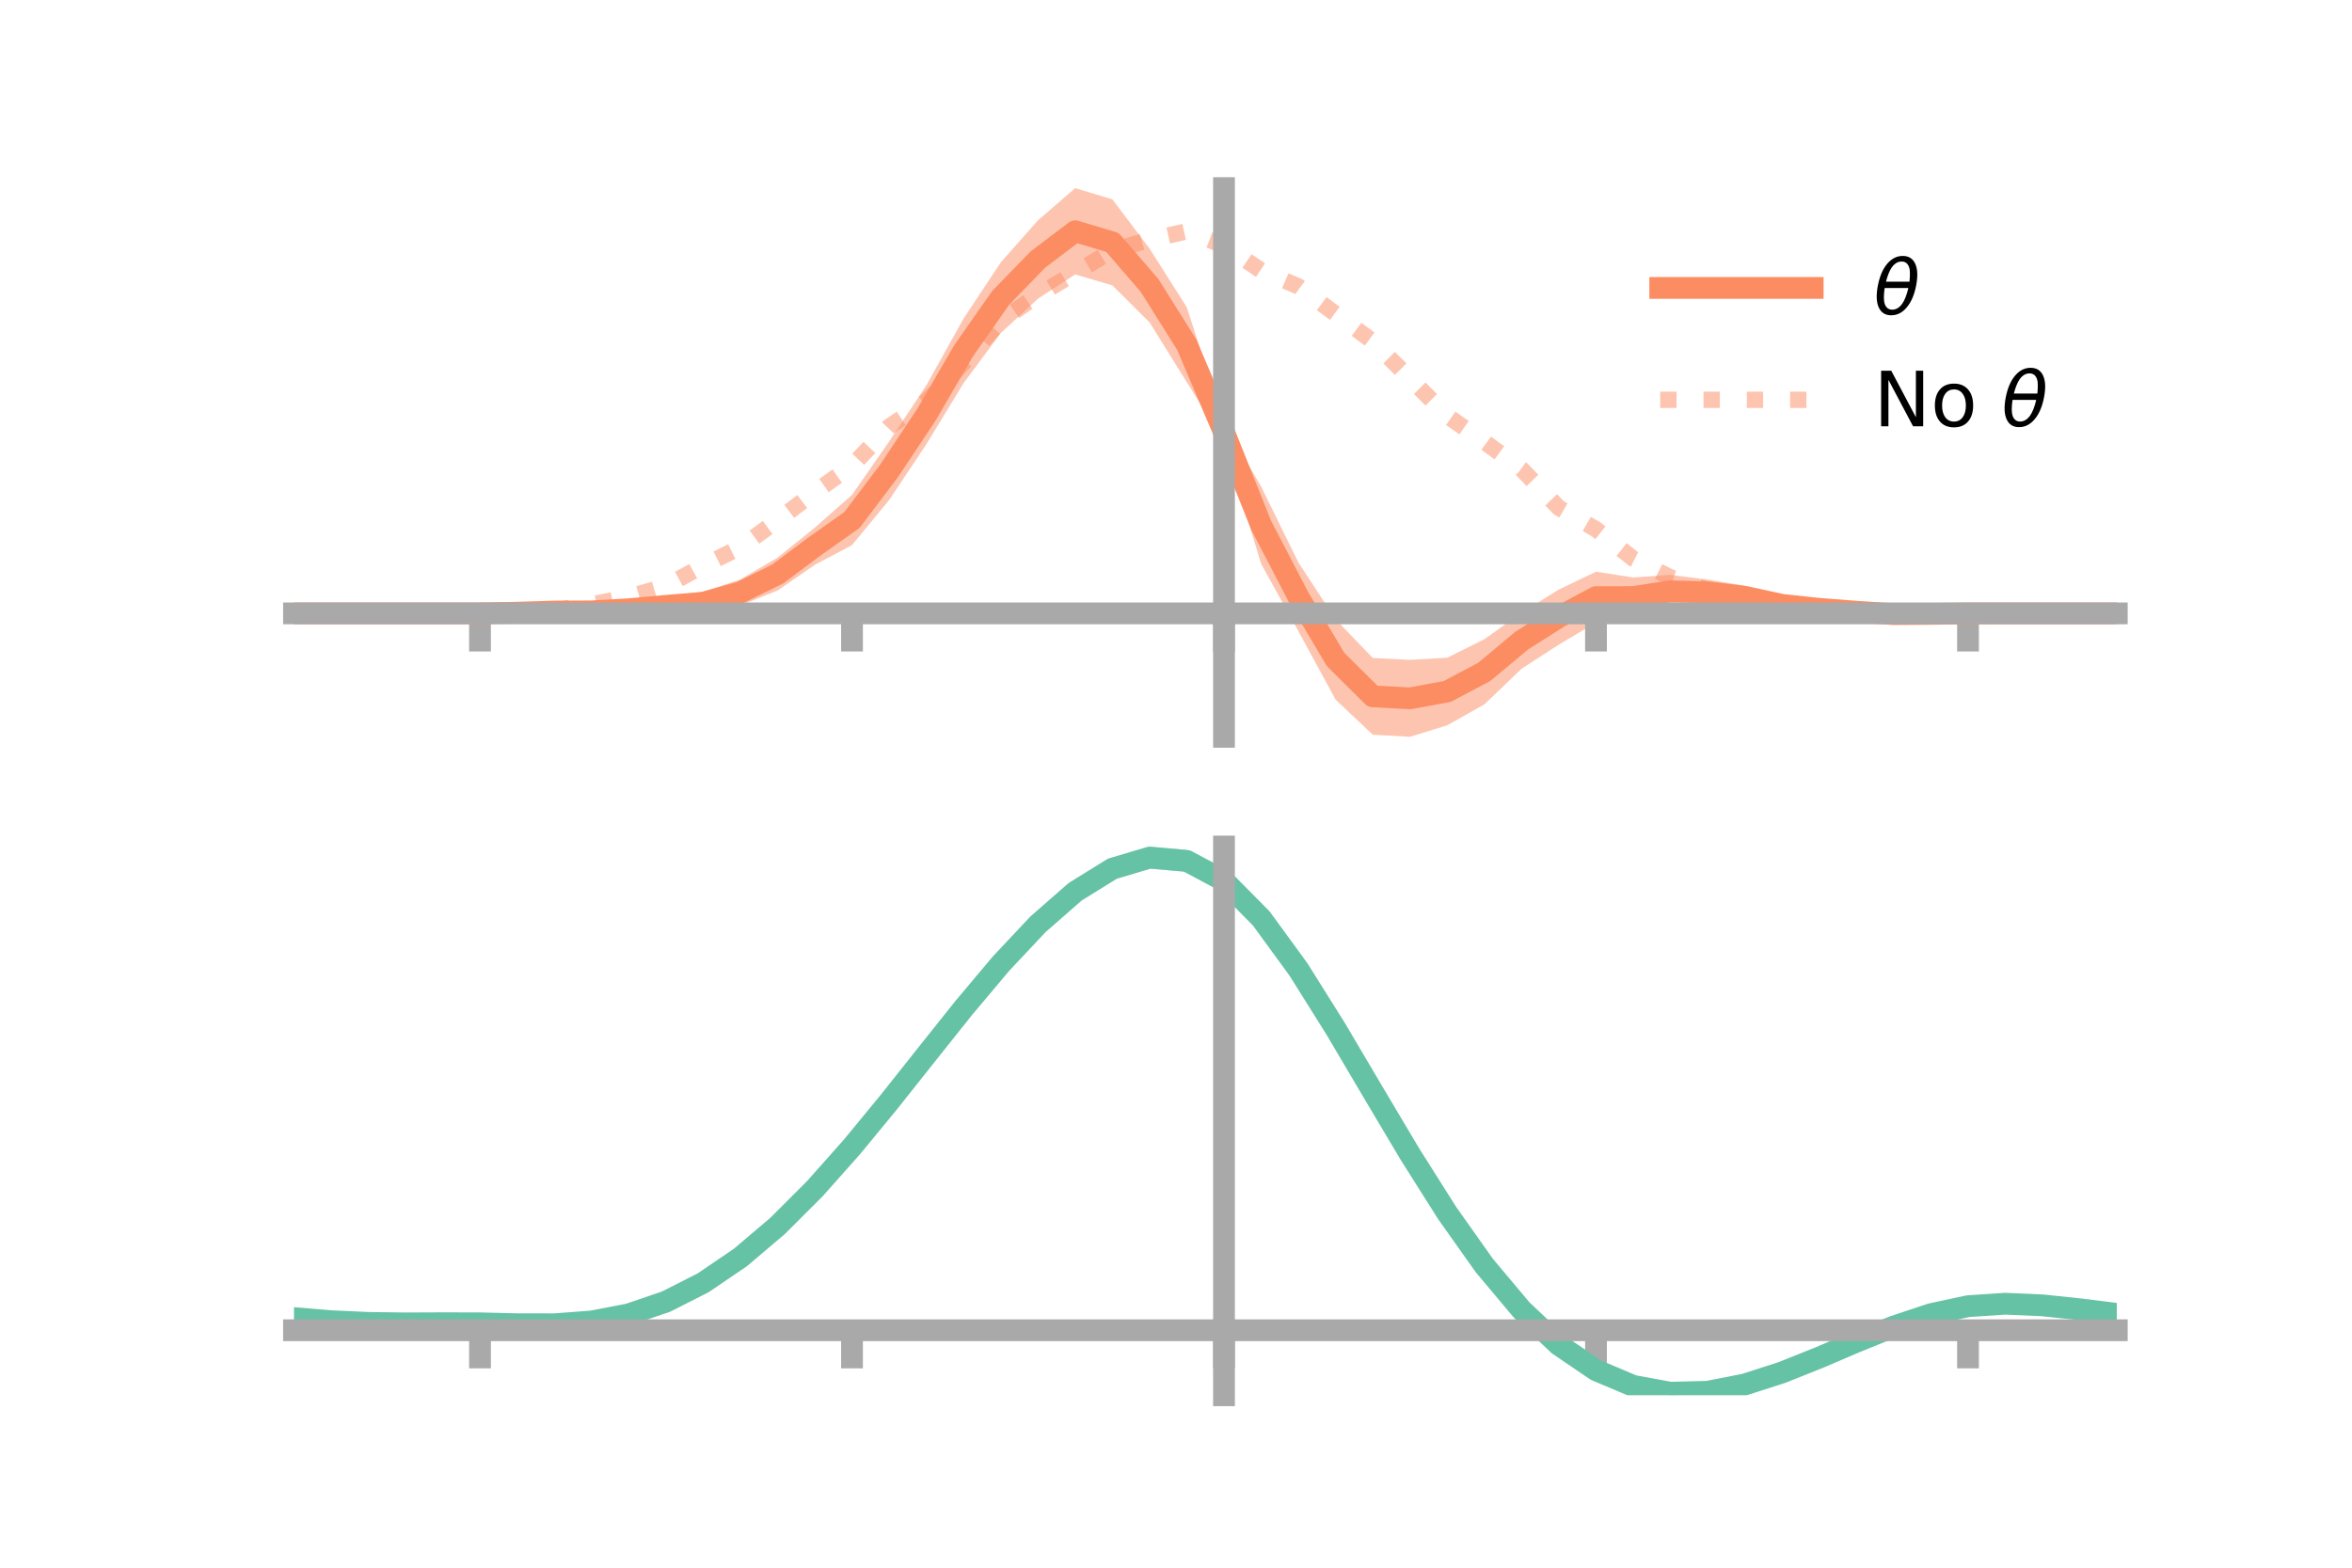 <?xml version="1.0" encoding="utf-8" standalone="no"?>
<!DOCTYPE svg PUBLIC "-//W3C//DTD SVG 1.1//EN"
  "http://www.w3.org/Graphics/SVG/1.1/DTD/svg11.dtd">
<!-- Created with matplotlib (https://matplotlib.org/) -->
<svg height="144pt" version="1.1" viewBox="0 0 216 144" width="216pt" xmlns="http://www.w3.org/2000/svg" xmlns:xlink="http://www.w3.org/1999/xlink">
 <defs>
  <style type="text/css">*{stroke-linecap:butt;stroke-linejoin:round;}</style>
 </defs>
 <g id="figure_1">
  <g id="patch_1">
   <path d="M 0 144 
L 216 144 
L 216 0 
L 0 0 
z
" style="fill:none;"/>
  </g>
  <g id="axes_1">
   <g id="patch_2">
    <path d="M 27 67.68 
L 194.4 67.68 
L 194.4 17.28 
L 27 17.28 
z
" style="fill:none;"/>
   </g>
   <g id="PolyCollection_1">
    <path clip-path="url(#pa77e4a32e4)" d="M 27 56.343 
L 27 56.343 
L 30.416 56.343 
L 33.833 56.343 
L 37.249 56.343 
L 40.665 56.343 
L 44.082 56.336 
L 47.498 56.193 
L 50.914 55.998 
L 54.331 55.783 
L 57.747 55.373 
L 61.163 54.767 
L 64.58 54.353 
L 67.996 53.226 
L 71.412 51.218 
L 74.829 48.464 
L 78.245 45.455 
L 81.661 40.545 
L 85.078 35.382 
L 88.494 29.257 
L 91.91 24.098 
L 95.327 20.234 
L 98.743 17.28 
L 102.159 18.313 
L 105.576 22.838 
L 108.992 28.227 
L 112.408 38.839 
L 115.824 44.704 
L 119.241 51.666 
L 122.657 56.887 
L 126.073 60.439 
L 129.49 60.612 
L 132.906 60.414 
L 136.322 58.715 
L 139.739 56.273 
L 143.155 54.155 
L 146.571 52.512 
L 149.988 53.043 
L 153.404 52.802 
L 156.82 53.238 
L 160.237 53.805 
L 163.653 54.67 
L 167.069 55.323 
L 170.486 55.8 
L 173.902 56.234 
L 177.318 56.303 
L 180.735 56.342 
L 184.151 56.343 
L 187.567 56.343 
L 190.984 56.343 
L 194.4 56.343 
L 194.4 56.343 
L 194.4 56.343 
L 190.984 56.343 
L 187.567 56.343 
L 184.151 56.343 
L 180.735 56.349 
L 177.318 56.474 
L 173.902 56.587 
L 170.486 56.581 
L 167.069 56.528 
L 163.653 56.452 
L 160.237 55.836 
L 156.82 55.565 
L 153.404 55.827 
L 149.988 56.637 
L 146.571 57.183 
L 143.155 59.214 
L 139.739 61.426 
L 136.322 64.699 
L 132.906 66.623 
L 129.49 67.68 
L 126.073 67.489 
L 122.657 64.266 
L 119.241 57.977 
L 115.824 51.811 
L 112.408 40.563 
L 108.992 35.11 
L 105.576 29.618 
L 102.159 26.216 
L 98.743 25.21 
L 95.327 27.432 
L 91.91 30.591 
L 88.494 35.188 
L 85.078 40.804 
L 81.661 45.928 
L 78.245 50.069 
L 74.829 51.886 
L 71.412 54.241 
L 67.996 55.601 
L 64.58 56.382 
L 61.163 56.534 
L 57.747 56.555 
L 54.331 56.533 
L 50.914 56.351 
L 47.498 56.366 
L 44.082 56.344 
L 40.665 56.343 
L 37.249 56.343 
L 33.833 56.343 
L 30.416 56.343 
L 27 56.343 
z
" style="fill:#fc8d62;fill-opacity:0.5;"/>
   </g>
   <g id="matplotlib.axis_1">
    <g id="xtick_1">
     <g id="line2d_1">
      <defs>
       <path d="M 0 0 
L 0 3.5 
" id="m65060d61cb" style="stroke:#a9a9a9;stroke-width:2;"/>
      </defs>
      <g>
       <use style="fill:#a9a9a9;stroke:#a9a9a9;stroke-width:2;" x="44.082" xlink:href="#m65060d61cb" y="56.343"/>
      </g>
     </g>
    </g>
    <g id="xtick_2">
     <g id="line2d_2">
      <g>
       <use style="fill:#a9a9a9;stroke:#a9a9a9;stroke-width:2;" x="78.245" xlink:href="#m65060d61cb" y="56.343"/>
      </g>
     </g>
    </g>
    <g id="xtick_3">
     <g id="line2d_3">
      <g>
       <use style="fill:#a9a9a9;stroke:#a9a9a9;stroke-width:2;" x="112.408" xlink:href="#m65060d61cb" y="56.343"/>
      </g>
     </g>
    </g>
    <g id="xtick_4">
     <g id="line2d_4">
      <g>
       <use style="fill:#a9a9a9;stroke:#a9a9a9;stroke-width:2;" x="146.571" xlink:href="#m65060d61cb" y="56.343"/>
      </g>
     </g>
    </g>
    <g id="xtick_5">
     <g id="line2d_5">
      <g>
       <use style="fill:#a9a9a9;stroke:#a9a9a9;stroke-width:2;" x="180.735" xlink:href="#m65060d61cb" y="56.343"/>
      </g>
     </g>
    </g>
   </g>
   <g id="matplotlib.axis_2"/>
   <g id="line2d_6">
    <path clip-path="url(#pa77e4a32e4)" d="M 27 56.343 
L 30.416 56.343 
L 33.833 56.343 
L 37.249 56.343 
L 40.665 56.343 
L 44.082 56.34 
L 47.498 56.28 
L 50.914 56.174 
L 54.331 56.158 
L 57.747 55.964 
L 61.163 55.651 
L 64.58 55.367 
L 67.996 54.414 
L 71.412 52.729 
L 74.829 50.175 
L 78.245 47.762 
L 81.661 43.236 
L 85.078 38.093 
L 88.494 32.222 
L 91.91 27.345 
L 95.327 23.833 
L 98.743 21.245 
L 102.159 22.264 
L 105.576 26.228 
L 108.992 31.669 
L 112.408 39.701 
L 115.824 48.257 
L 119.241 54.821 
L 122.657 60.577 
L 126.073 63.964 
L 129.49 64.146 
L 132.906 63.518 
L 136.322 61.707 
L 139.739 58.85 
L 143.155 56.685 
L 146.571 54.848 
L 149.988 54.84 
L 153.404 54.314 
L 156.82 54.402 
L 160.237 54.821 
L 163.653 55.561 
L 167.069 55.925 
L 170.486 56.191 
L 173.902 56.41 
L 177.318 56.388 
L 180.735 56.345 
L 184.151 56.343 
L 187.567 56.343 
L 190.984 56.343 
L 194.4 56.343 
" style="fill:none;stroke:#fc8d62;stroke-linecap:square;stroke-width:2;"/>
   </g>
   <g id="line2d_7">
    <path clip-path="url(#pa77e4a32e4)" d="M 27 56.343 
L 30.416 56.343 
L 33.833 56.343 
L 37.249 56.343 
L 40.665 56.343 
L 44.082 56.343 
L 47.498 56.279 
L 50.914 56.064 
L 54.331 55.526 
L 57.747 54.829 
L 61.163 53.833 
L 64.58 51.964 
L 67.996 50.27 
L 71.412 47.792 
L 74.829 45.184 
L 78.245 42.782 
L 81.661 39.183 
L 85.078 36.874 
L 88.494 33.312 
L 91.91 29.449 
L 95.327 27.114 
L 98.743 25.061 
L 102.159 23.01 
L 105.576 22.018 
L 108.992 21.245 
L 112.408 22.556 
L 115.824 24.852 
L 119.241 26.308 
L 122.657 28.836 
L 126.073 31.353 
L 129.49 34.766 
L 132.906 38.198 
L 136.322 40.586 
L 139.739 43.093 
L 143.155 46.641 
L 146.571 48.617 
L 149.988 51.318 
L 153.404 53.033 
L 156.82 54.189 
L 160.237 55.387 
L 163.653 55.696 
L 167.069 56.198 
L 170.486 56.452 
L 173.902 56.403 
L 177.318 56.379 
L 180.735 56.343 
L 184.151 56.343 
L 187.567 56.343 
L 190.984 56.343 
L 194.4 56.343 
" style="fill:none;stroke:#fc8d62;stroke-dasharray:1.5,2.475;stroke-dashoffset:0;stroke-opacity:0.5;stroke-width:1.5;"/>
   </g>
   <g id="patch_3">
    <path d="M 112.408 67.68 
L 112.408 17.28 
" style="fill:none;stroke:#a9a9a9;stroke-linecap:square;stroke-linejoin:miter;stroke-width:2;"/>
   </g>
   <g id="patch_4">
    <path d="M 194.4 67.68 
L 194.4 17.28 
" style="fill:none;"/>
   </g>
   <g id="patch_5">
    <path d="M 27 56.343 
L 194.4 56.343 
" style="fill:none;stroke:#a9a9a9;stroke-linecap:square;stroke-linejoin:miter;stroke-width:2;"/>
   </g>
   <g id="patch_6">
    <path d="M 27 17.28 
L 194.4 17.28 
" style="fill:none;"/>
   </g>
   <g id="legend_1">
    <g id="line2d_8">
     <path d="M 152.47 26.449 
L 166.47 26.449 
" style="fill:none;stroke:#fc8d62;stroke-linecap:square;stroke-width:2;"/>
    </g>
    <g id="line2d_9"/>
    <g id="text_1">
     <!-- $\theta$ -->
     <g transform="translate(172.07 28.899)scale(0.07 -0.07)">
      <defs>
       <path d="M 45.516 34.672 
L 14.453 34.672 
Q 12.359 20.062 14.5 13.875 
Q 17.188 6.25 24.469 6.25 
Q 31.781 6.25 37.359 13.922 
Q 42.234 20.656 45.516 34.672 
z
M 47.016 42.969 
Q 48.344 56.844 46.625 61.719 
Q 43.953 69.438 36.766 69.438 
Q 29.297 69.438 23.828 61.812 
Q 19.531 55.672 16.156 42.969 
z
M 38.188 76.766 
Q 49.906 76.766 54.594 66.406 
Q 59.281 56.109 55.719 37.844 
Q 52.203 19.625 43.453 9.281 
Q 34.766 -1.125 23.047 -1.125 
Q 11.281 -1.125 6.641 9.281 
Q 2 19.625 5.516 37.844 
Q 9.078 56.109 17.719 66.406 
Q 26.422 76.766 38.188 76.766 
z
" id="DejaVuSans-Oblique-952"/>
      </defs>
      <use transform="translate(0 0.234)" xlink:href="#DejaVuSans-Oblique-952"/>
     </g>
    </g>
    <g id="line2d_10">
     <path d="M 152.47 36.724 
L 166.47 36.724 
" style="fill:none;stroke:#fc8d62;stroke-dasharray:1.5,2.475;stroke-dashoffset:0;stroke-opacity:0.5;stroke-width:1.5;"/>
    </g>
    <g id="line2d_11"/>
    <g id="text_2">
     <!-- No $\theta$ -->
     <g transform="translate(172.07 39.174)scale(0.07 -0.07)">
      <defs>
       <path d="M 9.812 72.906 
L 23.094 72.906 
L 55.422 11.922 
L 55.422 72.906 
L 64.984 72.906 
L 64.984 0 
L 51.703 0 
L 19.391 60.984 
L 19.391 0 
L 9.812 0 
z
" id="DejaVuSans-78"/>
       <path d="M 30.609 48.391 
Q 23.391 48.391 19.188 42.75 
Q 14.984 37.109 14.984 27.297 
Q 14.984 17.484 19.156 11.844 
Q 23.344 6.203 30.609 6.203 
Q 37.797 6.203 41.984 11.859 
Q 46.188 17.531 46.188 27.297 
Q 46.188 37.016 41.984 42.703 
Q 37.797 48.391 30.609 48.391 
z
M 30.609 56 
Q 42.328 56 49.016 48.375 
Q 55.719 40.766 55.719 27.297 
Q 55.719 13.875 49.016 6.219 
Q 42.328 -1.422 30.609 -1.422 
Q 18.844 -1.422 12.172 6.219 
Q 5.516 13.875 5.516 27.297 
Q 5.516 40.766 12.172 48.375 
Q 18.844 56 30.609 56 
z
" id="DejaVuSans-111"/>
       <path id="DejaVuSans-32"/>
      </defs>
      <use transform="translate(0 0.234)" xlink:href="#DejaVuSans-78"/>
      <use transform="translate(74.805 0.234)" xlink:href="#DejaVuSans-111"/>
      <use transform="translate(135.986 0.234)" xlink:href="#DejaVuSans-32"/>
      <use transform="translate(167.773 0.234)" xlink:href="#DejaVuSans-Oblique-952"/>
     </g>
    </g>
   </g>
  </g>
  <g id="axes_2">
   <g id="patch_7">
    <path d="M 27 128.16 
L 194.4 128.16 
L 194.4 77.76 
L 27 77.76 
z
" style="fill:none;"/>
   </g>
   <g id="PolyCollection_2">
    <path clip-path="url(#p884e35f12d)" d="M 27 121.115 
L 27 121.033 
L 30.416 121.328 
L 33.833 121.489 
L 37.249 121.53 
L 40.665 121.511 
L 44.082 121.517 
L 47.498 121.601 
L 50.914 121.605 
L 54.331 121.349 
L 57.747 120.686 
L 61.163 119.503 
L 64.58 117.73 
L 67.996 115.345 
L 71.412 112.37 
L 74.829 108.863 
L 78.245 104.917 
L 81.661 100.66 
L 85.078 96.249 
L 88.494 91.864 
L 91.91 87.706 
L 95.327 83.992 
L 98.743 80.944 
L 102.159 78.792 
L 105.576 77.76 
L 108.992 78.07 
L 112.408 79.927 
L 115.824 83.437 
L 119.241 88.195 
L 122.657 93.731 
L 126.073 99.612 
L 129.49 105.459 
L 132.906 110.959 
L 136.322 115.866 
L 139.739 120.005 
L 143.155 123.268 
L 146.571 125.615 
L 149.988 127.067 
L 153.404 127.697 
L 156.82 127.615 
L 160.237 126.958 
L 163.653 125.879 
L 167.069 124.54 
L 170.486 123.109 
L 173.902 121.751 
L 177.318 120.625 
L 180.735 119.895 
L 184.151 119.669 
L 187.567 119.825 
L 190.984 120.193 
L 194.4 120.632 
L 194.4 120.742 
L 194.4 120.742 
L 190.984 120.33 
L 187.567 119.982 
L 184.151 119.838 
L 180.735 120.068 
L 177.318 120.807 
L 173.902 121.964 
L 170.486 123.375 
L 167.069 124.867 
L 163.653 126.261 
L 160.237 127.383 
L 156.82 128.066 
L 153.404 128.16 
L 149.988 127.537 
L 146.571 126.104 
L 143.155 123.807 
L 139.739 120.639 
L 136.322 116.637 
L 132.906 111.9 
L 129.49 106.589 
L 126.073 100.938 
L 122.657 95.248 
L 119.241 89.885 
L 115.824 85.275 
L 112.408 81.875 
L 108.992 80.085 
L 105.576 79.793 
L 102.159 80.795 
L 98.743 82.873 
L 95.327 85.803 
L 91.91 89.365 
L 88.494 93.341 
L 85.078 97.525 
L 81.661 101.726 
L 78.245 105.772 
L 74.829 109.517 
L 71.412 112.844 
L 67.996 115.665 
L 64.58 117.929 
L 61.163 119.622 
L 57.747 120.768 
L 54.331 121.422 
L 50.914 121.676 
L 47.498 121.672 
L 44.082 121.59 
L 40.665 121.579 
L 37.249 121.59 
L 33.833 121.541 
L 30.416 121.388 
L 27 121.115 
z
" style="fill:#66c2a5;fill-opacity:0.5;"/>
   </g>
   <g id="matplotlib.axis_3">
    <g id="xtick_6">
     <g id="line2d_12">
      <g>
       <use style="fill:#a9a9a9;stroke:#a9a9a9;stroke-width:2;" x="44.082" xlink:href="#m65060d61cb" y="122.189"/>
      </g>
     </g>
    </g>
    <g id="xtick_7">
     <g id="line2d_13">
      <g>
       <use style="fill:#a9a9a9;stroke:#a9a9a9;stroke-width:2;" x="78.245" xlink:href="#m65060d61cb" y="122.189"/>
      </g>
     </g>
    </g>
    <g id="xtick_8">
     <g id="line2d_14">
      <g>
       <use style="fill:#a9a9a9;stroke:#a9a9a9;stroke-width:2;" x="112.408" xlink:href="#m65060d61cb" y="122.189"/>
      </g>
     </g>
    </g>
    <g id="xtick_9">
     <g id="line2d_15">
      <g>
       <use style="fill:#a9a9a9;stroke:#a9a9a9;stroke-width:2;" x="146.571" xlink:href="#m65060d61cb" y="122.189"/>
      </g>
     </g>
    </g>
    <g id="xtick_10">
     <g id="line2d_16">
      <g>
       <use style="fill:#a9a9a9;stroke:#a9a9a9;stroke-width:2;" x="180.735" xlink:href="#m65060d61cb" y="122.189"/>
      </g>
     </g>
    </g>
   </g>
   <g id="matplotlib.axis_4"/>
   <g id="line2d_17">
    <path clip-path="url(#p884e35f12d)" d="M 27 121.074 
L 30.416 121.358 
L 33.833 121.515 
L 37.249 121.56 
L 40.665 121.545 
L 44.082 121.553 
L 47.498 121.637 
L 50.914 121.641 
L 54.331 121.385 
L 57.747 120.727 
L 61.163 119.563 
L 64.58 117.829 
L 67.996 115.505 
L 71.412 112.607 
L 74.829 109.19 
L 78.245 105.345 
L 81.661 101.193 
L 85.078 96.887 
L 88.494 92.602 
L 91.91 88.536 
L 95.327 84.898 
L 98.743 81.909 
L 102.159 79.794 
L 105.576 78.777 
L 108.992 79.078 
L 112.408 80.901 
L 115.824 84.356 
L 119.241 89.04 
L 122.657 94.489 
L 126.073 100.275 
L 129.49 106.024 
L 132.906 111.429 
L 136.322 116.252 
L 139.739 120.322 
L 143.155 123.538 
L 146.571 125.859 
L 149.988 127.302 
L 153.404 127.929 
L 156.82 127.841 
L 160.237 127.17 
L 163.653 126.07 
L 167.069 124.703 
L 170.486 123.242 
L 173.902 121.857 
L 177.318 120.716 
L 180.735 119.981 
L 184.151 119.753 
L 187.567 119.903 
L 190.984 120.262 
L 194.4 120.687 
" style="fill:none;stroke:#66c2a5;stroke-linecap:square;stroke-width:2;"/>
   </g>
   <g id="patch_8">
    <path d="M 112.408 128.16 
L 112.408 77.76 
" style="fill:none;stroke:#a9a9a9;stroke-linecap:square;stroke-linejoin:miter;stroke-width:2;"/>
   </g>
   <g id="patch_9">
    <path d="M 194.4 128.16 
L 194.4 77.76 
" style="fill:none;"/>
   </g>
   <g id="patch_10">
    <path d="M 27 122.189 
L 194.4 122.189 
" style="fill:none;stroke:#a9a9a9;stroke-linecap:square;stroke-linejoin:miter;stroke-width:2;"/>
   </g>
   <g id="patch_11">
    <path d="M 27 77.76 
L 194.4 77.76 
" style="fill:none;"/>
   </g>
  </g>
 </g>
 <defs>
  <clipPath id="pa77e4a32e4">
   <rect height="50.4" width="167.4" x="27" y="17.28"/>
  </clipPath>
  <clipPath id="p884e35f12d">
   <rect height="50.4" width="167.4" x="27" y="77.76"/>
  </clipPath>
 </defs>
</svg>
